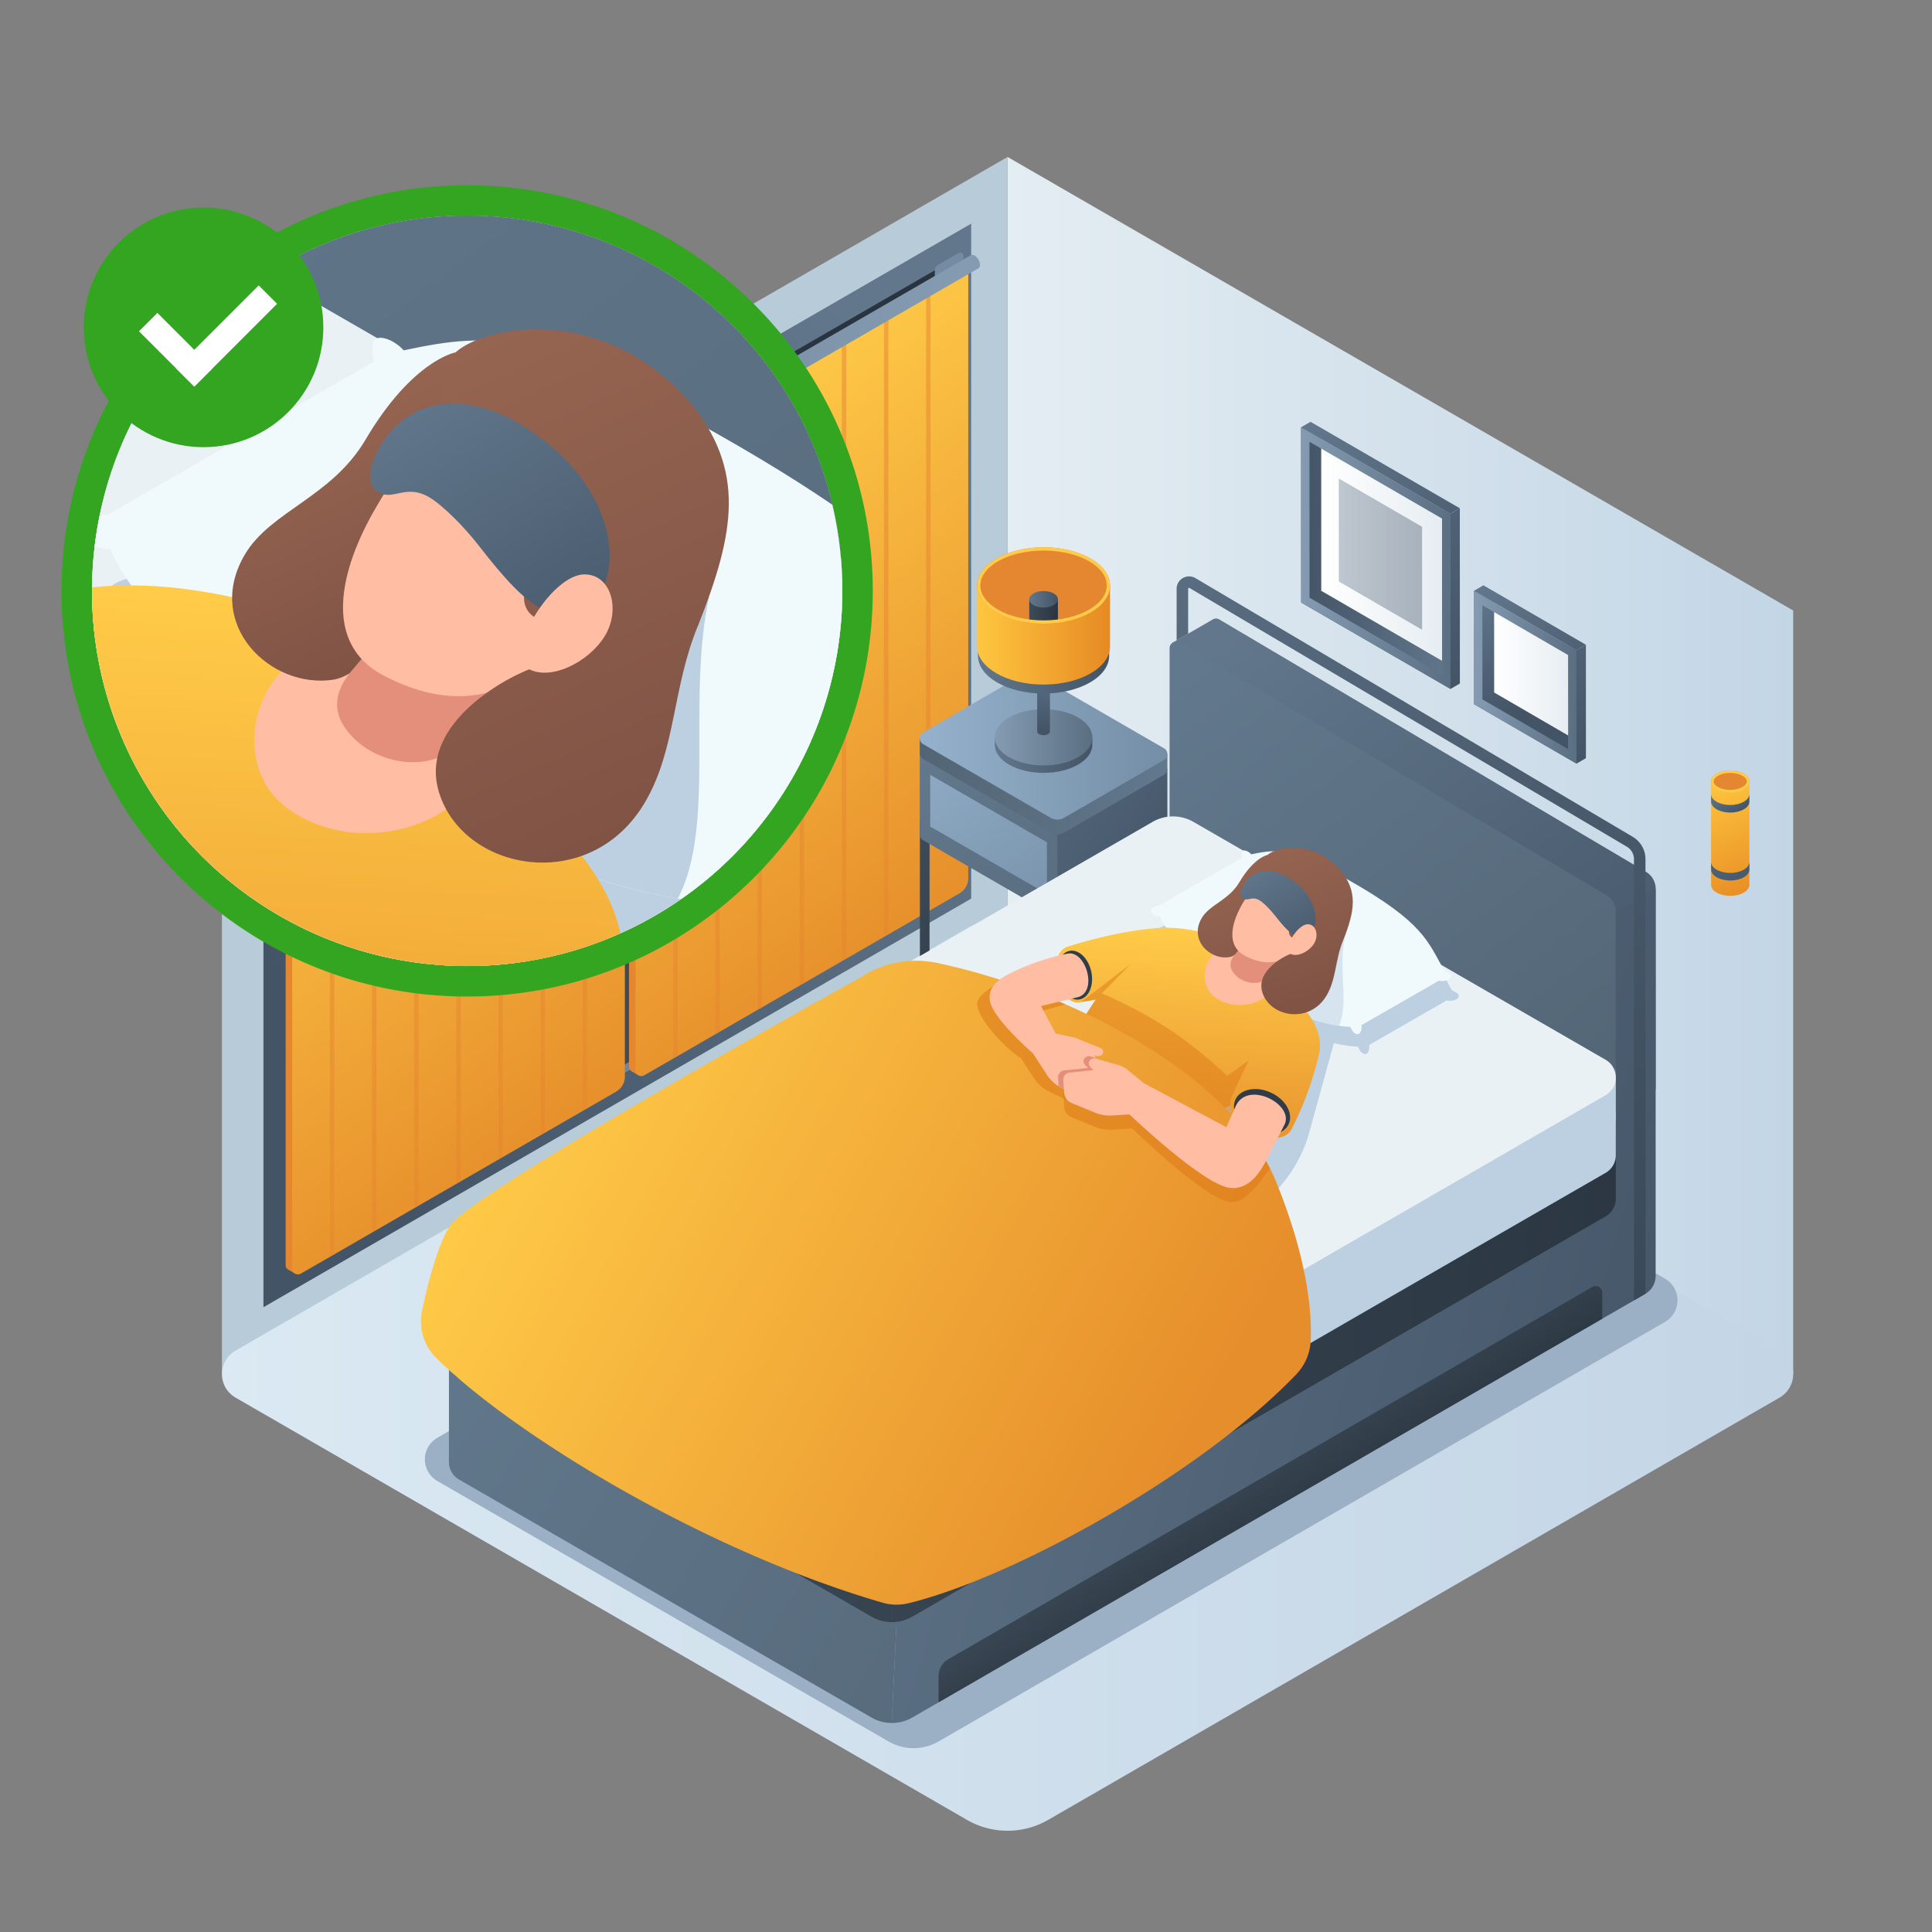 <svg id="Layer_1" data-name="Layer 1" xmlns="http://www.w3.org/2000/svg" xmlns:xlink="http://www.w3.org/1999/xlink" viewBox="0 0 1000 1000">
  <rect x="0" y="0" width="1000" height="1000" fill="#808080" stroke="none"/>
  <defs>
    <style>
      .cls-1, .cls-18, .cls-19 {
        fill: none;
      }

      .cls-2 {
        fill: url(#linear-gradient);
      }

      .cls-3 {
        fill: #b8cbd8;
      }

      .cls-4 {
        fill: url(#linear-gradient-2);
      }

      .cls-5 {
        fill: #9bb0c4;
      }

      .cls-6 {
        fill: url(#linear-gradient-3);
      }

      .cls-7 {
        fill: url(#linear-gradient-4);
      }

      .cls-8 {
        fill: url(#linear-gradient-5);
      }

      .cls-9 {
        fill: url(#linear-gradient-6);
      }

      .cls-10 {
        fill: url(#linear-gradient-7);
      }

      .cls-11 {
        fill: #e58630;
      }

      .cls-12 {
        fill: url(#linear-gradient-8);
      }

      .cls-13, .cls-46, .cls-48 {
        opacity: 0.5;
      }

      .cls-14 {
        fill: url(#linear-gradient-9);
      }

      .cls-15 {
        fill: #748ca3;
      }

      .cls-16 {
        fill: #586c7f;
      }

      .cls-17 {
        fill: url(#linear-gradient-10);
      }

      .cls-18, .cls-19 {
        stroke-miterlimit: 10;
        stroke-width: 5px;
      }

      .cls-18 {
        stroke: url(#linear-gradient-11);
      }

      .cls-19 {
        stroke: url(#linear-gradient-12);
      }

      .cls-20 {
        fill: url(#linear-gradient-13);
      }

      .cls-21 {
        fill: url(#linear-gradient-14);
      }

      .cls-22 {
        fill: url(#linear-gradient-15);
      }

      .cls-23 {
        fill: url(#linear-gradient-16);
      }

      .cls-24 {
        fill: url(#linear-gradient-17);
      }

      .cls-25 {
        fill: url(#linear-gradient-18);
      }

      .cls-26 {
        fill: url(#linear-gradient-19);
      }

      .cls-27 {
        fill: url(#linear-gradient-20);
      }

      .cls-28 {
        fill: url(#linear-gradient-21);
      }

      .cls-29 {
        fill: url(#linear-gradient-22);
      }

      .cls-30 {
        fill: url(#linear-gradient-23);
      }

      .cls-31 {
        fill: url(#linear-gradient-24);
      }

      .cls-32 {
        fill: #ffcb48;
      }

      .cls-33 {
        fill: #34a521;
      }

      .cls-34 {
        fill: #e2e2e2;
      }

      .cls-35 {
        clip-path: url(#clip-path);
      }

      .cls-36 {
        fill: url(#linear-gradient-25);
      }

      .cls-37 {
        fill: url(#linear-gradient-26);
      }

      .cls-38 {
        fill: url(#linear-gradient-27);
      }

      .cls-39 {
        fill: #541510;
        opacity: 0.3;
      }

      .cls-40 {
        fill: url(#linear-gradient-28);
      }

      .cls-41, .cls-46 {
        fill: #bcd0e2;
      }

      .cls-42 {
        fill: #e9f1f4;
      }

      .cls-43 {
        fill: url(#linear-gradient-29);
      }

      .cls-44 {
        fill: url(#linear-gradient-30);
      }

      .cls-45 {
        fill: #f0f9fc;
      }

      .cls-47 {
        fill: url(#linear-gradient-31);
      }

      .cls-48, .cls-50 {
        fill: #dd7b19;
      }

      .cls-49 {
        fill: url(#linear-gradient-32);
      }

      .cls-50 {
        opacity: 0.6;
      }

      .cls-51 {
        fill: url(#linear-gradient-33);
      }

      .cls-52 {
        fill: #ffbda3;
      }

      .cls-53 {
        fill: url(#linear-gradient-34);
      }

      .cls-54 {
        fill: #303d49;
      }

      .cls-55 {
        fill: url(#linear-gradient-35);
      }

      .cls-56 {
        fill: #e48f7c;
      }

      .cls-57 {
        fill: url(#linear-gradient-36);
      }

      .cls-58 {
        fill: url(#linear-gradient-37);
      }

      .cls-59 {
        fill: url(#linear-gradient-38);
      }

      .cls-60 {
        fill: url(#linear-gradient-39);
      }

      .cls-61 {
        fill: url(#linear-gradient-40);
      }

      .cls-62 {
        fill: #fff;
      }

      .cls-63 {
        fill: url(#linear-gradient-41);
      }

      .cls-64 {
        fill: url(#linear-gradient-42);
      }

      .cls-65 {
        opacity: 0.4;
        fill: url(#linear-gradient-43);
      }

      .cls-66 {
        fill: url(#linear-gradient-44);
      }

      .cls-67 {
        fill: url(#linear-gradient-45);
      }

      .cls-68 {
        fill: url(#linear-gradient-46);
      }

      .cls-69 {
        fill: url(#linear-gradient-47);
      }

      .cls-70 {
        fill: url(#linear-gradient-48);
      }

      .cls-71 {
        fill: url(#linear-gradient-49);
      }

      .cls-72 {
        fill: url(#linear-gradient-50);
      }

      .cls-73 {
        fill: url(#linear-gradient-51);
      }

      .cls-74 {
        fill: url(#linear-gradient-52);
      }

      .cls-75 {
        fill: url(#linear-gradient-53);
      }

      .cls-76 {
        fill: url(#linear-gradient-54);
      }

      .cls-77 {
        fill: url(#linear-gradient-55);
      }

      .cls-78 {
        fill: url(#linear-gradient-56);
      }

      .cls-79 {
        fill: url(#linear-gradient-57);
      }

      .cls-80 {
        fill: url(#linear-gradient-58);
      }

      .cls-81 {
        fill: url(#linear-gradient-59);
      }

      .cls-82 {
        fill: url(#linear-gradient-60);
      }

      .cls-83 {
        fill: url(#linear-gradient-61);
      }

      .cls-84 {
        fill: url(#linear-gradient-62);
      }

      .cls-85 {
        fill: #ffbea4;
      }

      .cls-86 {
        fill: url(#linear-gradient-63);
      }

      .cls-87 {
        fill: url(#linear-gradient-64);
      }

      .cls-88 {
        fill: url(#linear-gradient-65);
      }

      .cls-89 {
        fill: url(#linear-gradient-66);
      }
    </style>
    <linearGradient id="linear-gradient" x1="521.509" y1="396.228" x2="928.156" y2="396.228" gradientUnits="userSpaceOnUse">
      <stop offset="0" stop-color="#e4edf2"/>
      <stop offset="1" stop-color="#c3d6e6"/>
    </linearGradient>
    <linearGradient id="linear-gradient-2" x1="114.879" y1="711.22" x2="928.156" y2="711.22" gradientUnits="userSpaceOnUse">
      <stop offset="0" stop-color="#dae9f2"/>
      <stop offset="0.993" stop-color="#c4d5e6"/>
    </linearGradient>
    <linearGradient id="linear-gradient-3" x1="-916.235" y1="188.875" x2="-922.363" y2="512.109" gradientTransform="translate(1237.787)" gradientUnits="userSpaceOnUse">
      <stop offset="0" stop-color="#293440"/>
      <stop offset="1" stop-color="#3e4c59"/>
    </linearGradient>
    <linearGradient id="linear-gradient-4" x1="-1089.942" y1="396.195" x2="-746.6" y2="396.195" gradientTransform="translate(1237.787)" gradientUnits="userSpaceOnUse">
      <stop offset="0" stop-color="#5b6f82"/>
      <stop offset="1" stop-color="#849bb2"/>
    </linearGradient>
    <linearGradient id="linear-gradient-5" x1="-728.226" y1="293.177" x2="-1102.123" y2="495.856" gradientTransform="translate(1237.787)" gradientUnits="userSpaceOnUse">
      <stop offset="0" stop-color="#62778c"/>
      <stop offset="1" stop-color="#435466"/>
    </linearGradient>
    <linearGradient id="linear-gradient-6" x1="-795.265" y1="325.431" x2="-933.744" y2="400.496" xlink:href="#linear-gradient-5"/>
    <linearGradient id="linear-gradient-7" x1="-906.734" y1="389.783" x2="-1045.212" y2="464.848" xlink:href="#linear-gradient-5"/>
    <linearGradient id="linear-gradient-8" x1="-1087.854" y1="333.097" x2="-912.45" y2="569.012" gradientTransform="translate(1237.787)" gradientUnits="userSpaceOnUse">
      <stop offset="0" stop-color="#ffcb48"/>
      <stop offset="1" stop-color="#e68e2b"/>
    </linearGradient>
    <linearGradient id="linear-gradient-9" x1="-910.125" y1="230.454" x2="-734.721" y2="466.368" xlink:href="#linear-gradient-8"/>
    <linearGradient id="linear-gradient-10" x1="-1298.992" y1="240.098" x2="-735.174" y2="240.098" xlink:href="#linear-gradient-4"/>
    <linearGradient id="linear-gradient-11" x1="8918.072" y1="475.314" x2="8984.873" y2="505.833" gradientTransform="translate(-8377.355)" gradientUnits="userSpaceOnUse">
      <stop offset="0" stop-color="#3e4c59"/>
      <stop offset="1" stop-color="#293440"/>
    </linearGradient>
    <linearGradient id="linear-gradient-12" x1="8851.539" y1="429.304" x2="8927.022" y2="463.79" xlink:href="#linear-gradient-11"/>
    <linearGradient id="linear-gradient-13" x1="725.222" y1="370.62" x2="847.814" y2="456.952" gradientTransform="translate(-242.398)" xlink:href="#linear-gradient-5"/>
    <linearGradient id="linear-gradient-14" x1="724.871" y1="384.015" x2="857.46" y2="527.907" gradientTransform="translate(-242.398)" gradientUnits="userSpaceOnUse">
      <stop offset="0" stop-color="#62788c"/>
      <stop offset="1" stop-color="#526575"/>
    </linearGradient>
    <linearGradient id="linear-gradient-15" x1="711.791" y1="365.935" x2="791.947" y2="490.978" gradientTransform="translate(-242.398)" gradientUnits="userSpaceOnUse">
      <stop offset="0" stop-color="#96b1cc"/>
      <stop offset="1" stop-color="#748ea6"/>
    </linearGradient>
    <linearGradient id="linear-gradient-16" x1="718.464" y1="407.006" x2="846.632" y2="407.006" gradientTransform="translate(-242.398)" gradientUnits="userSpaceOnUse">
      <stop offset="0" stop-color="#526575"/>
      <stop offset="1" stop-color="#62788c"/>
    </linearGradient>
    <linearGradient id="linear-gradient-17" x1="718.464" y1="386.24" x2="846.632" y2="386.24" xlink:href="#linear-gradient-15"/>
    <linearGradient id="linear-gradient-18" x1="514.912" y1="385.492" x2="565.389" y2="385.492" gradientTransform="matrix(1, 0, 0, 1, 0, 0)" xlink:href="#linear-gradient-5"/>
    <linearGradient id="linear-gradient-19" x1="514.912" y1="381.646" x2="565.389" y2="381.646" gradientUnits="userSpaceOnUse">
      <stop offset="0" stop-color="#849bb2"/>
      <stop offset="1" stop-color="#5b6f82"/>
    </linearGradient>
    <linearGradient id="linear-gradient-20" x1="539.809" y1="341.036" x2="540.481" y2="378.223" gradientTransform="matrix(1, 0, 0, 1, 0, 0)" xlink:href="#linear-gradient-5"/>
    <linearGradient id="linear-gradient-21" x1="506.207" y1="333.667" x2="574.093" y2="333.667" gradientTransform="matrix(1, 0, 0, 1, 0, 0)" xlink:href="#linear-gradient-5"/>
    <linearGradient id="linear-gradient-22" x1="505.752" y1="328.691" x2="574.548" y2="328.691" gradientUnits="userSpaceOnUse">
      <stop offset="0.008" stop-color="#ffc63f"/>
      <stop offset="1" stop-color="#e68a23"/>
    </linearGradient>
    <linearGradient id="linear-gradient-23" x1="532.732" y1="315.911" x2="547.568" y2="315.911" gradientTransform="matrix(1, 0, 0, 1, 0, 0)" xlink:href="#linear-gradient-11"/>
    <linearGradient id="linear-gradient-24" x1="532.732" y1="310.187" x2="547.568" y2="310.187" gradientTransform="matrix(1, 0, 0, 1, 0, 0)" xlink:href="#linear-gradient-5"/>
    <clipPath id="clip-path">
      <path class="cls-1" d="M435.985,305.844A194.175,194.175,0,1,1,364.939,155.682,193.785,193.785,0,0,1,435.985,305.844Z"/>
    </clipPath>
    <linearGradient id="linear-gradient-25" x1="201.37" y1="-200.824" x2="830.601" y2="623.217" gradientTransform="matrix(1, 0, 0, 1, 0, 0)" xlink:href="#linear-gradient-5"/>
    <linearGradient id="linear-gradient-26" x1="137.924" y1="-153.006" x2="761.522" y2="663.657" gradientTransform="matrix(1, 0, 0, 1, 0, 0)" xlink:href="#linear-gradient-14"/>
    <linearGradient id="linear-gradient-27" x1="-666.42" y1="685.058" x2="1010.224" y2="1135.235" gradientTransform="matrix(1, 0, 0, 1, 0, 0)" xlink:href="#linear-gradient-5"/>
    <linearGradient id="linear-gradient-28" x1="-1147.285" y1="965.253" x2="1067.995" y2="1085.096" gradientTransform="matrix(1, 0, 0, 1, 0, 0)" xlink:href="#linear-gradient-11"/>
    <linearGradient id="linear-gradient-29" x1="176.091" y1="-338.523" x2="1031.114" y2="781.213" gradientUnits="userSpaceOnUse">
      <stop offset="0" stop-color="#596c80"/>
      <stop offset="0.999" stop-color="#3a4959"/>
    </linearGradient>
    <linearGradient id="linear-gradient-30" x1="182.263" y1="1155.159" x2="286.525" y2="1317.806" gradientTransform="matrix(1, 0, 0, 1, 0, 0)" xlink:href="#linear-gradient-11"/>
    <linearGradient id="linear-gradient-31" x1="16.299" y1="303.512" x2="-5.088" y2="682.07" gradientTransform="matrix(1, 0, 0, 1, 0, 0)" xlink:href="#linear-gradient-8"/>
    <linearGradient id="linear-gradient-32" x1="-1001.717" y1="531.155" x2="107.611" y2="1149.964" gradientTransform="matrix(1, 0, 0, 1, 0, 0)" xlink:href="#linear-gradient-8"/>
    <linearGradient id="linear-gradient-33" x1="7.367" y1="303.007" x2="-14.02" y2="681.565" gradientTransform="matrix(1, 0, 0, 1, 0, 0)" xlink:href="#linear-gradient-8"/>
    <linearGradient id="linear-gradient-34" x1="261.309" y1="317.354" x2="239.921" y2="695.912" gradientTransform="matrix(1, 0, 0, 1, 0, 0)" xlink:href="#linear-gradient-8"/>
    <linearGradient id="linear-gradient-35" x1="162.213" y1="214.615" x2="215.095" y2="333.6" gradientUnits="userSpaceOnUse">
      <stop offset="0" stop-color="#966551"/>
      <stop offset="1" stop-color="#805345"/>
    </linearGradient>
    <linearGradient id="linear-gradient-36" x1="236.791" y1="180.378" x2="344.941" y2="423.716" xlink:href="#linear-gradient-35"/>
    <linearGradient id="linear-gradient-37" x1="-7636.079" y1="200.662" x2="-7535.051" y2="364.104" gradientTransform="translate(7852.857)" xlink:href="#linear-gradient-5"/>
    <linearGradient id="linear-gradient-38" x1="884.477" y1="403.415" x2="909.261" y2="466.269" xlink:href="#linear-gradient-22"/>
    <linearGradient id="linear-gradient-39" x1="891.685" y1="407.351" x2="900.142" y2="420.577" gradientTransform="matrix(1, 0, 0, 1, 0, 0)" xlink:href="#linear-gradient-5"/>
    <linearGradient id="linear-gradient-40" x1="875.311" y1="416.904" x2="905.096" y2="463.484" gradientTransform="matrix(1, 0, 0, 1, 0, 0)" xlink:href="#linear-gradient-5"/>
    <linearGradient id="linear-gradient-41" x1="692.075" y1="321.17" x2="769.394" y2="321.17" gradientTransform="translate(-18.64 -32.286)" gradientUnits="userSpaceOnUse">
      <stop offset="0" stop-color="#435466"/>
      <stop offset="1" stop-color="#62778c"/>
    </linearGradient>
    <linearGradient id="linear-gradient-42" x1="702.495" y1="317.186" x2="766.079" y2="317.186" gradientTransform="translate(-18.64 -32.286)" gradientUnits="userSpaceOnUse">
      <stop offset="0" stop-color="#fff"/>
      <stop offset="0.989" stop-color="#e6edf2"/>
    </linearGradient>
    <linearGradient id="linear-gradient-43" x1="711.607" y1="319.112" x2="754.713" y2="319.112" gradientTransform="translate(-18.64 -32.286)" xlink:href="#linear-gradient-5"/>
    <linearGradient id="linear-gradient-44" x1="692.075" y1="321.17" x2="769.394" y2="321.17" gradientTransform="translate(-18.64 -32.286)" xlink:href="#linear-gradient-19"/>
    <linearGradient id="linear-gradient-45" x1="709.04" y1="242.523" x2="788.54" y2="347.601" gradientTransform="translate(-18.64 -32.286)" xlink:href="#linear-gradient-5"/>
    <linearGradient id="linear-gradient-46" x1="677.578" y1="217.568" x2="795.462" y2="373.38" gradientTransform="translate(-18.64 -32.286)" xlink:href="#linear-gradient-5"/>
    <linearGradient id="linear-gradient-47" x1="792.118" y1="358.861" x2="766.438" y2="298.641" gradientTransform="translate(3.464 6)" xlink:href="#linear-gradient-41"/>
    <linearGradient id="linear-gradient-48" x1="725.585" y1="263.802" x2="764.92" y2="263.802" gradientTransform="translate(47.767 82.735)" xlink:href="#linear-gradient-42"/>
    <linearGradient id="linear-gradient-49" x1="715.165" y1="267.786" x2="768.235" y2="267.786" gradientTransform="translate(47.767 82.735)" xlink:href="#linear-gradient-19"/>
    <linearGradient id="linear-gradient-50" x1="727.501" y1="215.046" x2="782.296" y2="287.471" gradientTransform="translate(47.767 82.735)" xlink:href="#linear-gradient-5"/>
    <linearGradient id="linear-gradient-51" x1="709.342" y1="200.7" x2="786.043" y2="302.079" gradientTransform="translate(47.767 82.735)" xlink:href="#linear-gradient-5"/>
    <linearGradient id="linear-gradient-52" x1="645.309" y1="322.895" x2="841.735" y2="580.134" gradientTransform="matrix(1, 0, 0, 1, 0, 0)" xlink:href="#linear-gradient-5"/>
    <linearGradient id="linear-gradient-53" x1="625.503" y1="337.822" x2="820.171" y2="592.758" gradientTransform="matrix(1, 0, 0, 1, 0, 0)" xlink:href="#linear-gradient-14"/>
    <linearGradient id="linear-gradient-54" x1="374.412" y1="599.439" x2="897.808" y2="739.97" gradientTransform="matrix(1, 0, 0, 1, 0, 0)" xlink:href="#linear-gradient-5"/>
    <linearGradient id="linear-gradient-55" x1="231.912" y1="634.504" x2="659.545" y2="906.755" gradientTransform="matrix(1, 0, 0, 1, 0, 0)" xlink:href="#linear-gradient-14"/>
    <linearGradient id="linear-gradient-56" x1="224.301" y1="686.907" x2="915.842" y2="724.318" gradientTransform="matrix(1, 0, 0, 1, 0, 0)" xlink:href="#linear-gradient-11"/>
    <linearGradient id="linear-gradient-57" x1="247.512" y1="729.651" x2="838.797" y2="761.638" gradientTransform="matrix(1, 0, 0, 1, 0, 0)" xlink:href="#linear-gradient-11"/>
    <linearGradient id="linear-gradient-58" x1="637.418" y1="279.909" x2="904.329" y2="629.456" xlink:href="#linear-gradient-29"/>
    <linearGradient id="linear-gradient-59" x1="639.344" y1="746.19" x2="671.892" y2="796.963" gradientTransform="matrix(1, 0, 0, 1, 0, 0)" xlink:href="#linear-gradient-11"/>
    <linearGradient id="linear-gradient-60" x1="584.747" y1="480.175" x2="578.071" y2="598.349" gradientTransform="matrix(1, 0, 0, 1, 0, 0)" xlink:href="#linear-gradient-8"/>
    <linearGradient id="linear-gradient-61" x1="587.536" y1="480.333" x2="580.859" y2="598.506" gradientTransform="matrix(1, 0, 0, 1, 0, 0)" xlink:href="#linear-gradient-8"/>
    <linearGradient id="linear-gradient-62" x1="269.743" y1="551.396" x2="616.04" y2="744.568" gradientTransform="matrix(1, 0, 0, 1, 0, 0)" xlink:href="#linear-gradient-8"/>
    <linearGradient id="linear-gradient-63" x1="664.02" y1="484.654" x2="657.344" y2="602.828" gradientTransform="matrix(1, 0, 0, 1, 0, 0)" xlink:href="#linear-gradient-8"/>
    <linearGradient id="linear-gradient-64" x1="632.406" y1="447.163" x2="658.789" y2="523.588" xlink:href="#linear-gradient-35"/>
    <linearGradient id="linear-gradient-65" x1="659.394" y1="437.846" x2="685.777" y2="514.272" xlink:href="#linear-gradient-35"/>
    <linearGradient id="linear-gradient-66" x1="-7202.738" y1="448.226" x2="-7171.2" y2="499.247" gradientTransform="translate(7852.857)" xlink:href="#linear-gradient-5"/>
  </defs>
  <g>
    <g>
      <polygon class="cls-2" points="521.509 81.236 928.156 316.004 928.156 711.22 521.509 476.43 521.509 81.236"/>
      <polygon class="cls-3" points="521.525 81.236 114.879 316.004 114.879 711.22 521.525 476.43 521.525 81.236"/>
    </g>
    <path class="cls-4" d="M121.896,723.386l378.581,218.564a42.101,42.101,0,0,0,42.101-.001l378.561-218.567a14.034,14.034,0,0,0,0-24.307L542.561,480.491a42.101,42.101,0,0,0-42.104.001l-378.562,218.587A14.034,14.034,0,0,0,121.896,723.386Z"/>
    <path class="cls-5" d="M226.381,766.568,459.936,901.383a25.843,25.843,0,0,0,25.846-.002l376.022-217.163a12.922,12.922,0,0,0-.001-22.38L628.331,527.042a25.843,25.843,0,0,0-25.845-.001l-376.106,217.145A12.922,12.922,0,0,0,226.381,766.568Z"/>
  </g>
  <g>
    <g>
      <path class="cls-6" d="M495.029,461.806,151.68,660.036l-11.465-6.617V330.594L483.564,132.353l11.465-2.159Z"/>
      <polygon class="cls-7" points="491.188 135.665 487.246 137.94 487.252 456.375 147.845 652.319 147.845 656.725 491.188 458.506 491.188 135.665"/>
      <path class="cls-8" d="M136.357,327.271V676.623L502.676,465.139V115.766Zm11.488,6.633L491.188,135.665l0,322.841L147.845,656.725Z"/>
    </g>
    <polygon class="cls-9" points="375.783 520.728 370.783 523.615 370.783 205.199 375.783 202.312 375.783 520.728"/>
    <polygon class="cls-10" points="264.314 585.08 259.314 587.967 259.314 269.551 264.314 266.664 264.314 585.08"/>
    <g>
      <path class="cls-11" d="M320.039,241.72l-172.194,99.549V654.673a2.972,2.972,0,0,0,1.505,2.601l-0.0 0,3.388,1.95-.404-1.947.01-.005,163.201-94.204a9,9,0,0,0,4.501-7.795L323.43,243.672Z"/>
      <path class="cls-12" d="M323.438,557.225,323.43,243.672,151.236,343.221V656.625a3,3,0,0,0,4.5,2.598l163.201-94.204A9,9,0,0,0,323.438,557.225Z"/>
      <g>
        <g class="cls-13">
          <polygon class="cls-11" points="173.048 649.203 170.749 650.53 170.749 331.939 173.048 330.611 173.048 649.203"/>
        </g>
        <g class="cls-13">
          <polygon class="cls-11" points="194.86 636.593 192.56 637.921 192.56 319.329 194.86 318.002 194.86 636.593"/>
        </g>
        <g class="cls-13">
          <polygon class="cls-11" points="216.671 623.984 214.372 625.311 214.372 306.72 216.671 305.392 216.671 623.984"/>
        </g>
        <g class="cls-13">
          <polygon class="cls-11" points="238.483 611.374 236.184 612.702 236.184 294.11 238.483 292.783 238.483 611.374"/>
        </g>
        <g class="cls-13">
          <polygon class="cls-11" points="260.295 598.765 257.995 600.092 257.995 281.501 260.295 280.173 260.295 598.765"/>
        </g>
        <g class="cls-13">
          <polygon class="cls-11" points="282.106 586.155 279.807 587.482 279.807 268.891 282.106 267.564 282.106 586.155"/>
        </g>
        <g class="cls-13">
          <polygon class="cls-11" points="303.918 573.545 301.619 574.873 301.619 256.282 303.918 254.954 303.918 573.545"/>
        </g>
      </g>
    </g>
    <g>
      <path class="cls-11" d="M497.768,139.077l-172.194,99.549V552.03a2.972,2.972,0,0,0,1.505,2.601l-0.0 0,3.388,1.95-.404-1.947.01-.005,163.201-94.204a9,9,0,0,0,4.501-7.795l3.384-311.6Z"/>
      <path class="cls-14" d="M501.166,454.581l-.007-313.553-172.194,99.549V553.982a3,3,0,0,0,4.5,2.598l163.201-94.204A9,9,0,0,0,501.166,454.581Z"/>
      <g>
        <g class="cls-13">
          <polygon class="cls-11" points="350.777 546.56 348.478 547.887 348.478 229.296 350.777 227.968 350.777 546.56"/>
        </g>
        <g class="cls-13">
          <polygon class="cls-11" points="372.589 533.95 370.289 535.278 370.289 216.686 372.589 215.359 372.589 533.95"/>
        </g>
        <g class="cls-13">
          <polygon class="cls-11" points="394.4 521.34 392.101 522.668 392.101 204.077 394.4 202.749 394.4 521.34"/>
        </g>
        <g class="cls-13">
          <polygon class="cls-11" points="416.212 508.731 413.913 510.058 413.913 191.467 416.212 190.139 416.212 508.731"/>
        </g>
        <g class="cls-13">
          <polygon class="cls-11" points="438.024 496.121 435.724 497.449 435.724 178.857 438.024 177.53 438.024 496.121"/>
        </g>
        <g class="cls-13">
          <polygon class="cls-11" points="459.835 483.512 457.536 484.839 457.536 166.248 459.835 164.92 459.835 483.512"/>
        </g>
        <g class="cls-13">
          <polygon class="cls-11" points="481.647 470.902 479.348 472.23 479.348 153.638 481.647 152.311 481.647 470.902"/>
        </g>
      </g>
    </g>
    <g>
      <path class="cls-15" d="M498.691,132.339v6.034l-14.835,8.563V140.018a3.362,3.362,0,0,1,1.681-2.912l10.706-6.18A1.632,1.632,0,0,1,498.691,132.339Z"/>
      <path class="cls-16" d="M156.287,330.291v6.034L141.452,344.889v-6.919a3.362,3.362,0,0,1,1.681-2.912L153.839,328.878A1.632,1.632,0,0,1,156.287,330.291Z"/>
      <path class="cls-17" d="M506.427,138.884,143.8,348.289l-3.926-6.8L502.514,132.076l.002.003a1.977,1.977,0,0,1,1.951.208,6.138,6.138,0,0,1,2.785,4.804A1.926,1.926,0,0,1,506.427,138.884Z"/>
      <ellipse class="cls-16" cx="141.837" cy="344.889" rx="2.263" ry="3.926" transform="translate(-153.442 117.125) rotate(-30)"/>
    </g>
  </g>
  <g>
    <g>
      <path class="cls-18" d="M547.952,464.951v76.99a1.741,1.741,0,0,0,2.611,1.508L599.389,515.278a5.223,5.223,0,0,0,2.612-4.524V437.267"/>
      <path class="cls-19" d="M478.632,425.039v76.99a1.741,1.741,0,0,0,2.611,1.508L544.324,467.137a5.223,5.223,0,0,0,2.612-4.524V389.126"/>
      <g>
        <path class="cls-20" d="M604.234,398.148v41.964a3.498,3.498,0,0,1-1.747,3.042L550.785,473.049a6.997,6.997,0,0,1-3.508.932l-14.254-75.832Z"/>
        <path class="cls-21" d="M547.277,398.148v75.832a6.997,6.997,0,0,1-3.508-.932l-65.941-38.124a3.482,3.482,0,0,1-1.761-3.042v-41.964Z"/>
        <polygon class="cls-22" points="541.893 462.729 481.45 427.799 481.471 401.037 541.893 435.979 541.893 462.729"/>
        <path class="cls-23" d="M476.066,382.126v7.658a3.472,3.472,0,0,0,1.751,3.034l65.952,38.128a7.01,7.01,0,0,0,7.017,0l51.698-29.898a3.472,3.472,0,0,0,1.751-3.034V390.355Z"/>
        <path class="cls-24" d="M602.483,387.321l-65.952-38.128a7.01,7.01,0,0,0-7.017,0l-51.698,29.898a3.505,3.505,0,0,0,0,6.069l65.952,38.128a7.01,7.01,0,0,0,7.017,0l51.698-29.898A3.505,3.505,0,0,0,602.483,387.321Z"/>
      </g>
    </g>
    <g>
      <g>
        <path class="cls-25" d="M564.688,382.14C562.059,375.724,552.084,370.943,540.15,370.943s-21.909,4.78-24.538,11.196h-.7v3.352c0,8.035,11.3,14.549,25.238,14.549s25.239-6.514,25.239-14.549v-3.352Z"/>
        <ellipse class="cls-26" cx="540.15" cy="381.646" rx="25.239" ry="14.549"/>
      </g>
      <path class="cls-27" d="M536.843,341.163v37.464c0,1.053,1.481,1.906,3.307,1.906s3.307-.853,3.307-1.906V341.163Z"/>
      <path class="cls-28" d="M506.207,308.355v31.115c0,10.774,15.197,19.507,33.943,19.507s33.943-8.734,33.943-19.507V308.355Z"/>
      <path class="cls-29" d="M505.752,303.04v31.533c0,10.918,15.401,19.769,34.398,19.769s34.398-8.851,34.398-19.769V303.04Z"/>
      <g>
        <ellipse class="cls-11" cx="540.15" cy="303.04" rx="34.398" ry="19.769"/>
        <path class="cls-30" d="M532.732,320.805a33.581,33.581,0,0,0,14.835,0V310.187H532.732Z"/>
        <ellipse class="cls-31" cx="540.15" cy="310.187" rx="7.418" ry="4.276"/>
        <path class="cls-32" d="M540.15,284.966c18.032,0,32.703,8.108,32.703,18.074S558.183,321.114,540.15,321.114s-32.703-8.108-32.703-18.074,14.67-18.074,32.703-18.074m0-1.695c-18.998,0-34.398,8.851-34.398,19.769,0,10.918,15.401,19.769,34.398,19.769s34.398-8.851,34.398-19.769c0-10.918-15.401-19.769-34.398-19.769Z"/>
      </g>
    </g>
  </g>
  <g>
    <path class="cls-33" d="M241.792,113.44a191.749,191.749,0,1,1-74.887,15.113,191.184,191.184,0,0,1,74.887-15.113m0-17.542c-115.951,0-209.947,93.997-209.947,209.948S125.841,515.793,241.792,515.793c115.951,0,209.948-93.997,209.948-209.948S357.743,95.898,241.792,95.898Z"/>
    <circle class="cls-34" cx="241.792" cy="305.846" r="194.193"/>
    <path class="cls-34" d="M435.985,305.844A194.175,194.175,0,1,1,364.939,155.682,193.785,193.785,0,0,1,435.985,305.844Z"/>
  </g>
  <g class="cls-35">
    <g>
      <g>
        <g>
          <g>
            <path class="cls-36" d="M863.37,210.387,155.963-208.07a10.784,10.784,0,0,0-11.762.466v-0l-65.602,37.946L145.958-130.258V186.284l733.436,385.463V238.475A32.628,32.628,0,0,0,863.37,210.387Z"/>
            <path class="cls-37" d="M73.451-160.414V228.282l739.842,381.759V276.768a32.628,32.628,0,0,0-16.025-28.087L89.861-169.776A10.876,10.876,0,0,0,73.451-160.414Z"/>
            <path class="cls-38" d="M813.293,276.768v364.994L-351.95,879.167l-35.311,742.477a67.903,67.903,0,0,0,34.166-9.084L862.514,909.955c11.931-6.915,16.871-19.228,16.871-31.107l.01-241.966v-398.407Z"/>
            <g>
              <path class="cls-39" d="M813.293,572.745V700.359l-.034-.034a33.543,33.543,0,0,1-16.846,30.81l-1149.518,663.644a67.563,67.563,0,0,1-34.166,9.084l35.311-628.439Z"/>
              <path class="cls-40" d="M813.293,623.284V750.897l-.034-.034a33.543,33.543,0,0,1-16.846,30.81L-353.105,1445.318a67.563,67.563,0,0,1-34.166,9.084l35.311-628.439Z"/>
              <path class="cls-41" d="M491.133,578.401-351.938,753.785l-35.311,628.418a67.542,67.542,0,0,0,34.151-9.094l741.255-428.243,408.235-235.394A33.525,33.525,0,0,0,813.245,678.692h.064V551.055Z"/>
              <path class="cls-42" d="M796.406,521.979,113.029,127.566a67.79,67.79,0,0,0-67.793-.002L-381.174,373.406h0l-723.327,417.756a33.424,33.424,0,0,0-15.888,20.869,34.464,34.464,0,0,0-1.059,8.485A33.577,33.577,0,0,0-1104.5,849.869L-625.229,1126.564l204.324,117.769a67.792,67.792,0,0,0,12.249,5.535,67.763,67.763,0,0,0,17.263,3.405q2.191.142,4.386.142a67.744,67.744,0,0,0,33.898-9.087L796.408,580.683C819,567.636,818.999,535.025,796.406,521.979Z"/>
            </g>
          </g>
          <path class="cls-43" d="M862.514,189.299V909.955l-19.105,11.048V189.299a23.918,23.918,0,0,0-11.711-20.555L106.604-260.179a1.421,1.421,0,0,0-1.595,0,1.451,1.451,0,0,0-.797,1.378v74.355l-19.105,11.021v-85.376a20.494,20.494,0,0,1,10.44-17.982,20.492,20.492,0,0,1,20.774.181L841.416,152.321A43.124,43.124,0,0,1,862.514,189.299Z"/>
        </g>
        <path class="cls-44" d="M774.486,898.648-293.344,1515.804a32.628,32.628,0,0,0-16.294,28.245v43.381L790.773,951.441l.033-43.369A10.876,10.876,0,0,0,774.486,898.648Z"/>
      </g>
      <g>
        <path class="cls-41" d="M69.126,299.062c.701-.756,137.052-78.961,137.052-78.961-.71-4.734-1.838-10.335,1.208-11.919,3.457-1.797,10.533,1.688,14.252,6.016,47.305-9.988,69.054-9.817,163.154,43.683,121.956,69.337,129.361,100.382,156.661,148.809,8.488,4.031,13.014,6.756,11.074,11.836-1.795,4.702-13.611,7.135-19.583,5.058l-128.674,73.885c1.226,5.438-.847,12.717-4.272,14.431-4.501,2.253-10.938-2.416-13.816-11.476l-.003-.007c-56.096-2.325-132.478-36.48-183.18-68.453C160.864,405.394,89.141,362.686,69.822,317.12c-7.446-.017-14.706-3.739-14.988-8.453C54.547,303.872,61.545,299.865,69.126,299.062Z"/>
        <path class="cls-45" d="M56.413,266.194c.701-.756,137.052-78.961,137.052-78.961-.71-4.734-1.838-10.335,1.208-11.919,3.457-1.797,10.533,1.688,14.252,6.016,47.305-9.988,69.054-9.817,163.154,43.683C494.034,294.351,501.439,325.395,528.74,373.823c8.488,4.031,13.014,6.756,11.074,11.836-1.795,4.702-13.611,7.135-19.583,5.058l-128.674,73.885c1.226,5.438-.847,12.717-4.272,14.431C382.784,481.285,376.347,476.616,373.469,467.557l-.003-.007c-56.096-2.325-132.478-36.48-183.18-68.453C148.151,372.526,76.427,329.817,57.109,284.252c-7.446-.017-14.706-3.739-14.988-8.453C41.834,271.004,48.832,266.997,56.413,266.194Z"/>
        <path class="cls-41" d="M367.123,308.355,279.807,427.523l5.042,18.855c22.447,8.589,45.07,15.303,65.987,18.747C370.743,427.175,355.223,362.708,367.123,308.355Z"/>
        <path class="cls-46" d="M272.216,390.56c39.05-20.917,73.183-57.174,71.547-107.99l-81.23,11.122L245.893,379.698Z"/>
        <path class="cls-47" d="M228.761,375.61C166.99,322.543,88.477,264.192,3.552,347.452c-25.009,33.137-49.652,69.249-74.019,107.605L-282.735,512.702C-399.503,584.717-175.229,706.195-71.103,702.791L91.147,644.125,320.62,514.501C334.964,455.525,270.782,411.709,228.761,375.61Z"/>
        <path class="cls-48" d="M225.145,508.46l-55.985,40.349C105.479,489.292,46.729,448.727-41.545,410.755l-24.857,37.752L-271.715,506.942c-127.788,77.776,96.486,199.252,200.612,195.848L67.047,622.853l107.912-3.113,21.821-20.273Z"/>
        <path class="cls-49" d="M-447.058,390.079l15.631-9.197a166.604,166.604,0,0,1,118.729-19.567c216.518,45.491,489.506,182.489,562.802,363.042,53.63,132.111,59.434,219.925,57.227,264.202a85.873,85.873,0,0,1-24.008,55.201c-159.876,166.507-469.753,337.099-642.455,379.282a83.87,83.87,0,0,1-43.267-.858c-295.446-85.718-611.339-278.531-740.082-405.757a85.417,85.417,0,0,1-23.542-78.406c8.897-42.237,24.572-104.807,45.088-139.292C-1088.026,743.412-447.058,390.079-447.058,390.079Z"/>
        <path class="cls-50" d="M-89.202,617.163l37.791,15.607c7.196,2.972,17.456,5.557,25.308,5.393l37.359-2.302c37.343,35.601,129.098,119.84,163.735,122.314,23.821,1.701,50.73-33.369,70.386-65.853-13.524-30.817-33.241-60.236-57.649-87.99a37.766,37.766,0,0,0-4.096,8.632l-15.553,39.389L25.787,580.322,6.846,564.784a48.157,48.157,0,0,0-20.886-11.207L-49.096,543.52a9.443,9.443,0,0,0-11.274,6.285c-1.399,4.367,4.054,10.628,8.114,12.762l-38.19,4.113a11.637,11.637,0,0,0-12.245,12.336l1.302,21.09A19.772,19.772,0,0,0-89.202,617.163Z"/>
        <g>
          <path class="cls-51" d="M50.444,303.741C25.581,305.98-22.676,311.672-94.658,334.129c-38.362,11.487-14.803,97.836,17.947,92.717l29.508-4.805C10.488,352.957,68.289,307.768,125.179,310.506,101.952,304.503,75.307,301.501,50.444,303.741Z"/>
          <path class="cls-48" d="M9.419,362.752C-13.22,385.753-41.895,414.887-49.265,422.376l-23.999,3.908Z"/>
        </g>
        <path class="cls-52" d="M6.846,541.242A48.158,48.158,0,0,0-14.04,530.034l-35.056-10.057a9.444,9.444,0,0,0-11.275,6.285v0c-1.399,4.368,4.054,10.629,8.114,12.762l10.007-1.078-48.197,5.191a11.637,11.637,0,0,0-12.245,12.336l1.302,21.09a19.772,19.772,0,0,0,12.188,17.057l37.791,15.606c7.196,2.972,17.456,5.557,25.308,5.393l45.94-2.83,17.266-45.729Z"/>
        <path class="cls-53" d="M208.109,516.345s-14.841,30.059-29.675,62.558c-27.077,57.935,75.408,93.771,96.243,60.011,16.508-30.556,35.557-78.014,46.785-127.916C332.804,456.238,238.33,461.064,208.109,516.345Z"/>
        <ellipse class="cls-54" cx="226.74" cy="608.359" rx="35.128" ry="48.622" transform="translate(-420.709 560.178) rotate(-65.303)"/>
        <path class="cls-52" d="M183.847,597.291l-16.261,36.44L30.812,560.901,6.95,612.583S131.038,731.492,174.991,734.632c32.056,2.29,49.793-27.618,62.794-53.336l26.807-53.028C278.421,595.278,204.345,556.808,183.847,597.291Z"/>
        <g>
          <path class="cls-52" d="M158.127,338.017c-28.927,14.865-37.232,59.731-9.485,80.253,39.2,28.993,103.876,5.732,100.607-34.597C245.802,341.155,185.707,323.844,158.127,338.017Z"/>
          <path class="cls-55" d="M235.785,182.394s-22.245,3.889-46.62,45.224c-17.51,29.693-48.943,36.848-62.275,59.152-21.673,36.26,13.05,70.238,45.96,64.992C208.293,344.495,220.398,257.865,235.785,182.394Z"/>
          <path class="cls-56" d="M181.857,347.359c-6.759,8.162-10.634,18.062-3.834,28.511,13.799,21.203,47.072,24.67,58.758,8.697L273.007,347.05,213.306,309.985Z"/>
        </g>
        <g>
          <path class="cls-52" d="M198.36,349.56c34.354,18.106,64.935,13.371,89.22-13.852L339.987,276.767c21.806-23.186,18.121-64.373-10.946-87.292-25.404-20.031-68.177-19.713-90.38,8.419,0,0-26.935,35.077-44.613,65.716S166.426,332.73,198.36,349.56Z"/>
          <g>
            <path class="cls-57" d="M334.026,414.952c16.033-27.566,13.835-58.967,27.452-91.614l.009 0c18.732-47.429,24.821-80.011-4.76-115.623-46.133-51.593-106.387-38.674-120.938-25.319-12.583,11.549-16.708,59.935,45.919,109.353-12.691,8.985-15.359,26.345.422,29.886.307,4.737-3.896,23.328-3.896,23.328-12.073,3.22-62.329,28.333-50.999,65.192C239.92,451.43,305.871,463.359,334.026,414.952Z"/>
            <path class="cls-58" d="M307.773,309.578c-19.681,16.849-33.658,6.765-59.829-27.008-7.786-10.048-18.985-21.222-25.915-25.272-11.362-6.641-18.124,1.239-25.068-1.961-6.991-3.221-6.053-11.218-3.523-17.53,11.969-29.864,45.975-41.51,86.495-11.055S321.2,298.083,307.773,309.578Z"/>
            <path class="cls-52" d="M272.74,345.764c11.794,7.304,31.922-3.015,40.21-16.399s3.676-31.824-10.195-32.068C285.343,296.991,260.946,338.46,272.74,345.764Z"/>
          </g>
        </g>
      </g>
    </g>
  </g>
  <g>
    <ellipse class="cls-11" cx="895.568" cy="404.457" rx="9.917" ry="5.716"/>
    <path class="cls-59" d="M905.485,404.459c-.003,3.156-4.441,5.714-9.917,5.714-5.477,0-9.916-2.559-9.916-5.717v53.523c0,3.157,4.44,5.716,9.916,5.716s9.917-2.559,9.917-5.716V404.459Z"/>
    <path class="cls-60" d="M905.485,410.953c-.003,3.156-4.441,5.714-9.917,5.714-5.477,0-9.916-2.559-9.916-5.717v3.92c0,3.157,4.44,5.716,9.916,5.716s9.917-2.559,9.917-5.716Z"/>
    <path class="cls-61" d="M905.485,446.113c-.003,3.156-4.441,5.714-9.917,5.714-5.477,0-9.916-2.559-9.916-5.717v3.92c0,3.157,4.44,5.716,9.916,5.716s9.917-2.559,9.917-5.716Z"/>
    <path class="cls-32" d="M895.568,400.056c5.069,0,8.601,2.319,8.601,4.401s-3.532,4.401-8.601,4.401c-5.069,0-8.601-2.319-8.601-4.401s3.532-4.401,8.601-4.401m0-1.316c-5.477,0-9.917,2.559-9.917,5.717,0,3.157,4.44,5.716,9.917,5.716s9.916-2.559,9.916-5.716c0-3.157-4.44-5.717-9.916-5.717Z"/>
  </g>
  <g>
    <circle class="cls-33" cx="105.34" cy="169.437" r="62.023"/>
    <g>
      <rect class="cls-62" x="84.284" y="160.795" width="13.462" height="40.466" transform="translate(-101.348 117.379) rotate(-45)"/>
      <rect class="cls-62" x="110.494" y="143.614" width="13.462" height="60.594" transform="translate(77.143 379.776) rotate(-135)"/>
    </g>
  </g>
  <g>
    <g>
      <polygon class="cls-63" points="750.714 265.91 750.754 356.612 673.474 311.858 673.435 221.156 750.714 265.91"/>
      <polygon class="cls-64" points="747.408 264.001 747.439 342.629 683.885 305.8 683.855 227.172 747.408 264.001"/>
      <polygon class="cls-65" points="736.052 272.657 736.072 325.962 692.988 300.995 692.967 247.69 736.052 272.657"/>
      <path class="cls-66" d="M746.416,349.105,677.804,309.356l-.032-80.693,68.612,39.75.032,80.693m4.337,7.506-.039-90.702-77.28-44.754.039,90.702,77.28,44.754Z"/>
      <polygon class="cls-67" points="678.325 218.325 755.605 263.079 750.714 265.91 673.435 221.156 678.325 218.325"/>
      <polygon class="cls-68" points="755.605 263.079 755.628 353.79 750.754 356.612 750.714 265.91 755.605 263.079"/>
    </g>
    <g>
      <polygon class="cls-69" points="815.963 336.547 816.002 395.249 762.971 364.495 762.932 305.793 815.963 336.547"/>
      <polygon class="cls-70" points="812.657 334.638 812.687 381.266 773.383 358.437 773.352 311.809 812.657 334.638"/>
      <path class="cls-71" d="M811.665,387.742l-44.364-25.75-.032-48.693,44.364,25.75.032,48.693m4.337,7.506-.039-58.702-53.031-30.754.039,58.702,53.031,30.754Z"/>
      <polygon class="cls-72" points="767.823 302.962 820.854 333.716 815.963 336.547 762.932 305.793 767.823 302.962"/>
      <polygon class="cls-73" points="820.854 333.716 820.876 392.427 816.002 395.249 815.963 336.547 820.854 333.716"/>
    </g>
  </g>
  <g>
    <g>
      <g>
        <g>
          <path class="cls-74" d="M851.965,451.262,631.134,320.633a3.366,3.366,0,0,0-3.672.145v-0l-20.479,11.846,21.027,12.3v98.814l228.956,120.329V460.03A10.185,10.185,0,0,0,851.965,451.262Z"/>
          <path class="cls-75" d="M605.377,335.51v121.338L836.332,576.021V471.984a10.185,10.185,0,0,0-5.002-8.768l-220.83-130.629A3.395,3.395,0,0,0,605.377,335.51Z"/>
          <path class="cls-76" d="M836.332,471.984V585.924L472.58,660.034,461.557,891.812a21.197,21.197,0,0,0,10.666-2.836L851.697,669.645a10.883,10.883,0,0,0,5.266-9.711l.003-75.534V460.03Z"/>
          <path class="cls-77" d="M472.58,660.034,461.557,891.812a21.054,21.054,0,0,1-10.507-2.836L237.653,765.837a10.45,10.45,0,0,1-5.28-9.004V680.582Z"/>
          <g>
            <path class="cls-39" d="M836.332,564.379v39.837l-.011-.011a10.471,10.471,0,0,1-5.259,9.618L472.22,820.992a21.091,21.091,0,0,1-10.666,2.836l11.023-196.179Z"/>
            <path class="cls-78" d="M836.332,580.155v39.837l-.011-.011a10.471,10.471,0,0,1-5.259,9.618L472.22,836.768a21.091,21.091,0,0,1-10.666,2.836l11.023-196.179Z"/>
            <path class="cls-79" d="M472.577,643.425,461.554,839.604a21.074,21.074,0,0,1-10.496-2.836L237.66,713.629a10.487,10.487,0,0,1-5.29-9.174V663.825Z"/>
            <path class="cls-41" d="M735.764,566.144l-263.18,54.749L461.561,817.066a21.084,21.084,0,0,0,10.661-2.839l231.397-133.684,127.438-73.483a10.466,10.466,0,0,0,5.261-9.609h.02V557.608Z"/>
            <path class="cls-41" d="M472.577,620.887,461.554,817.066a21.074,21.074,0,0,1-10.496-2.836L237.66,691.091a10.488,10.488,0,0,1-5.29-9.174V641.287Z"/>
            <path class="cls-42" d="M831.061,548.531,617.732,425.408a21.162,21.162,0,0,0-21.163-.001L463.457,502.151h0L237.657,632.561a10.434,10.434,0,0,0-4.96,6.515,10.759,10.759,0,0,0-.331,2.649,10.482,10.482,0,0,0,5.291,9.163L387.271,737.264l63.784,36.764a21.147,21.147,0,0,0,9.213,2.791q.684.044,1.369.044a21.148,21.148,0,0,0,10.582-2.837L831.061,566.857A10.581,10.581,0,0,0,831.061,548.531Z"/>
            <path class="cls-41" d="M691.053,537.602l-13.32,48.349a71.552,71.552,0,0,1-15.307,28.311l-2.133,2.42-35.195-44.766,55.861-38.886Z"/>
          </g>
        </g>
        <path class="cls-80" d="M851.697,444.679V669.645l-5.964,3.449V444.679a7.466,7.466,0,0,0-3.656-6.417L615.726,304.366a.444.444,0,0,0-.498,0,.453.453,0,0,0-.249.43v23.211l-5.964,3.44V304.796a6.453,6.453,0,0,1,9.744-5.557L845.111,433.136A13.462,13.462,0,0,1,851.697,444.679Z"/>
      </g>
      <path class="cls-81" d="M824.218,666.115,490.875,858.772a10.185,10.185,0,0,0-5.086,8.817v13.542L829.302,682.596l.01-13.538A3.395,3.395,0,0,0,824.218,666.115Z"/>
    </g>
    <g>
      <path class="cls-41" d="M604.027,478.944c.219-.236,42.783-24.649,42.783-24.649-.221-1.478-.574-3.226.377-3.721,1.079-.561,3.288.527,4.449,1.878,14.767-3.118,21.556-3.064,50.932,13.637,38.071,21.645,40.382,31.336,48.905,46.454,2.65,1.258,4.062,2.109,3.457,3.695-.56,1.468-4.249,2.227-6.113,1.579l-40.168,23.064c.383,1.698-.264,3.97-1.333,4.505-1.405.703-3.414-.754-4.313-3.582l-.001-.002c-17.511-.726-41.355-11.388-57.183-21.369-13.153-8.295-35.543-21.627-41.574-35.851-2.324-.005-4.591-1.167-4.679-2.639C599.476,480.445,601.66,479.194,604.027,478.944Z"/>
      <path class="cls-45" d="M600.058,468.683c.219-.236,42.783-24.649,42.783-24.649-.221-1.478-.574-3.226.377-3.721,1.079-.561,3.288.527,4.449,1.878,14.767-3.118,21.556-3.064,50.932,13.637,38.071,21.645,40.382,31.336,48.905,46.454,2.65,1.258,4.062,2.109,3.457,3.695-.56,1.468-4.249,2.227-6.113,1.579l-40.168,23.064c.383,1.698-.264,3.97-1.333,4.505-1.405.703-3.414-.754-4.313-3.582l-.001-.002c-17.511-.726-41.355-11.388-57.183-21.369-13.153-8.295-35.543-21.627-41.574-35.851-2.324-.005-4.591-1.167-4.679-2.639C595.507,470.185,597.692,468.934,600.058,468.683Z"/>
      <path class="cls-46" d="M696.871,482.353l-23.524,36.305,2.114,7.77a98.678,98.678,0,0,0,17.554,4.516C698.715,518.049,691.735,499.217,696.871,482.353Z"/>
      <path class="cls-46" d="M667.425,507.506c12.19-6.53,22.845-17.848,22.335-33.711L664.402,477.267l-5.194,26.849Z"/>
      <path class="cls-82" d="M598.195,480.404c-7.761.699-22.826,2.476-45.296,9.486-11.975,3.586-4.621,30.541,5.602,28.943l9.212-1.5c18.009-21.566,36.053-35.672,53.812-34.818A70.608,70.608,0,0,0,598.195,480.404Z"/>
      <path class="cls-83" d="M653.86,502.839c-19.283-16.566-43.792-34.781-70.303-8.79-7.807,10.344-15.5,21.617-23.107,33.591L494.187,545.635c-36.451,22.481,33.56,60.402,66.065,59.34l50.649-18.314,71.634-40.465C687.013,527.786,666.977,514.108,653.86,502.839Z"/>
      <path class="cls-48" d="M635.254,556.906c-19.681-18.393-37.867-30.987-64.966-42.739,3.851-3.912,9.967-10.126,15.1-15.342l-25.811,19.833,7.492-1.22.064-.065-5.414,8.223-64.092,18.242c-39.891,24.279,30.12,62.2,62.625,61.138l43.126-24.954,33.687-.972,6.812-6.329,8.855-28.41Z"/>
      <path class="cls-84" d="M442.89,507.356l4.879-2.871a52.009,52.009,0,0,1,37.064-6.108c67.59,14.201,152.808,56.967,175.689,113.33,16.742,41.241,18.553,68.654,17.865,82.476a26.807,26.807,0,0,1-7.495,17.232c-49.908,51.978-146.642,105.232-200.554,118.4a26.182,26.182,0,0,1-13.507-.268C364.603,802.789,265.991,742.598,225.801,702.883a26.664,26.664,0,0,1-7.349-24.476c2.777-13.185,7.671-32.717,14.075-43.483C242.8,617.656,442.89,507.356,442.89,507.356Z"/>
      <path class="cls-50" d="M554.601,578.245l11.797,4.872a21.938,21.938,0,0,0,7.9,1.684l11.662-.719c11.657,11.113,40.3,37.41,51.113,38.183,6.736.481,14.264-8.458,20.182-17.683a120.611,120.611,0,0,0-18.173-25.905l-4.167,10.553L590.498,566.744l-5.913-4.85a15.033,15.033,0,0,0-6.52-3.498l-10.943-3.14a2.948,2.948,0,0,0-3.52,1.962c-.437,1.363,1.265,3.318,2.533,3.984L554.213,562.485a3.633,3.633,0,0,0-3.823,3.851l.406,6.584A6.172,6.172,0,0,0,554.601,578.245Z"/>
      <path class="cls-50" d="M528.494,547.767l7.137,10.961a18.984,18.984,0,0,0,7.364,6.276l9.427,4.531a5.725,5.725,0,0,0,6.295-.891l4.602-4.113a6.728,6.728,0,0,0,1.204-8.611L557.891,545.426a14.95,14.95,0,0,0-9.127-6.544l-7.375-1.534-1.596-14.201,11.72-3.286c-10.623-4.613-21.416-8.686-32.11-12.174-7.914,3.931-14.088,8.311-13.62,12.276C506.906,529.494,523.053,544.64,528.494,547.767Z"/>
      <g>
        <path class="cls-85" d="M534.772,545.308,546.462,535.075l8.909,1.853a14.951,14.951,0,0,1,9.127,6.544l6.633,10.493a6.728,6.728,0,0,1-1.204,8.611l-4.602,4.113a5.725,5.725,0,0,1-6.295.891l-9.427-4.531a18.985,18.985,0,0,1-7.364-6.275Z"/>
        <ellipse class="cls-54" cx="556.237" cy="504.733" rx="8.793" ry="12.837" transform="translate(-95.108 130.695) rotate(-12.354)"/>
        <path class="cls-52" d="M523.522,503.438c-8.805,4.198-12.097,8.863-11.133,14.57,1.598,9.463,22.383,27.3,22.383,27.3L546.462,535.075l-7.625-14.34,18.235-4.402c11.6-1.982,5.216-24.307-4.287-22.781A122.415,122.415,0,0,0,523.522,503.438Z"/>
        <path class="cls-52" d="M535.1,545.812l7.137,10.96a18.984,18.984,0,0,0,7.364,6.276l9.427,4.531a5.725,5.725,0,0,0,6.295-.891l4.602-4.113a6.728,6.728,0,0,0,1.204-8.611l-6.633-10.493a14.95,14.95,0,0,0-9.127-6.544l-7.375-1.534C538.169,532.668,533.432,543.006,535.1,545.812Z"/>
        <path class="cls-56" d="M571.13,553.964l-4.061-6.425-2.684-.77a2.948,2.948,0,0,0-3.52,1.962h0c-.437,1.363,1.265,3.318,2.533,3.984l-11.922,1.284a3.632,3.632,0,0,0-3.822,3.851l.263,4.27a19.051,19.051,0,0,0,1.684.929l9.427,4.531a5.725,5.725,0,0,0,6.295-.891l4.602-4.113A6.728,6.728,0,0,0,571.13,553.964Z"/>
        <path class="cls-52" d="M557.469,537.602l11.799,4.691c3.394,1.367,1.163,4.896-1.37,4.328l-3.196-.708Z"/>
      </g>
      <path class="cls-52" d="M584.585,554.544a15.033,15.033,0,0,0-6.52-3.499l-10.943-3.139a2.948,2.948,0,0,0-3.52,1.962h0c-.437,1.363,1.266,3.318,2.533,3.984l3.124-.336L554.213,555.136a3.633,3.633,0,0,0-3.822,3.851l.406,6.584a6.172,6.172,0,0,0,3.805,5.325l11.797,4.872a21.936,21.936,0,0,0,7.9,1.684l14.341-.884,5.39-14.275Z"/>
      <path class="cls-86" d="M647.413,546.772s-4.633,9.383-9.264,19.529c-8.453,18.085,23.54,29.272,30.044,18.734a165.703,165.703,0,0,0,14.605-39.931C686.339,528.009,656.847,529.515,647.413,546.772Z"/>
      <ellipse class="cls-54" cx="653.229" cy="575.496" rx="10.966" ry="15.178" transform="translate(-142.557 928.524) rotate(-65.303)"/>
      <path class="cls-52" d="M639.839,572.041l-5.076,11.375L592.066,560.681l-7.449,16.134s38.736,37.119,52.457,38.1c10.007.715,15.544-8.622,19.602-16.65l8.368-16.554C669.362,571.413,646.238,559.404,639.839,572.041Z"/>
      <g>
        <path class="cls-52" d="M631.81,491.104c-9.03,4.64-11.623,18.646-2.961,25.052,12.237,9.051,32.427,1.789,31.406-10.8C659.179,492.084,640.419,486.68,631.81,491.104Z"/>
        <path class="cls-87" d="M656.052,442.523s-6.944,1.214-14.553,14.117c-5.466,9.269-15.279,11.503-19.44,18.465-6.766,11.319,4.074,21.926,14.347,20.289C647.47,493.126,651.249,466.083,656.052,442.523Z"/>
        <path class="cls-56" d="M639.218,494.02c-2.11,2.548-3.32,5.638-1.197,8.9,4.308,6.619,14.694,7.701,18.342,2.715l11.309-11.712L649.035,482.353Z"/>
      </g>
      <g>
        <path class="cls-52" d="M644.369,494.707c10.724,5.652,20.271,4.174,27.852-4.324l16.36-18.399c6.807-7.238,5.657-20.095-3.417-27.25-7.93-6.253-21.283-6.154-28.214,2.628a226.135,226.135,0,0,0-13.927,20.514C637.505,477.441,634.401,489.454,644.369,494.707Z"/>
        <g>
          <path class="cls-88" d="M686.72,515.121c5.005-8.605,4.319-18.408,8.57-28.599l.003,0c5.847-14.806,7.748-24.977-1.486-36.094-14.401-16.106-33.211-12.073-37.753-7.904-3.928,3.605-5.216,18.71,14.334,34.137-3.962,2.805-4.795,8.224.132,9.33.096,1.479-1.216,7.282-1.216,7.282-3.769,1.005-19.457,8.845-15.92,20.351C657.343,526.508,677.931,530.232,686.72,515.121Z"/>
          <path class="cls-89" d="M678.525,482.226c-6.144,5.26-10.507,2.112-18.677-8.431-2.431-3.137-5.927-6.625-8.09-7.889-3.547-2.073-5.658.387-7.825-.612-2.182-1.006-1.89-3.502-1.1-5.472,3.736-9.323,14.352-12.958,27.001-3.451S682.716,478.638,678.525,482.226Z"/>
          <path class="cls-52" d="M667.589,493.522c3.682,2.28,9.965-.941,12.552-5.119s1.148-9.934-3.183-10.01C671.523,478.297,663.907,491.242,667.589,493.522Z"/>
        </g>
      </g>
    </g>
  </g>
</svg>
